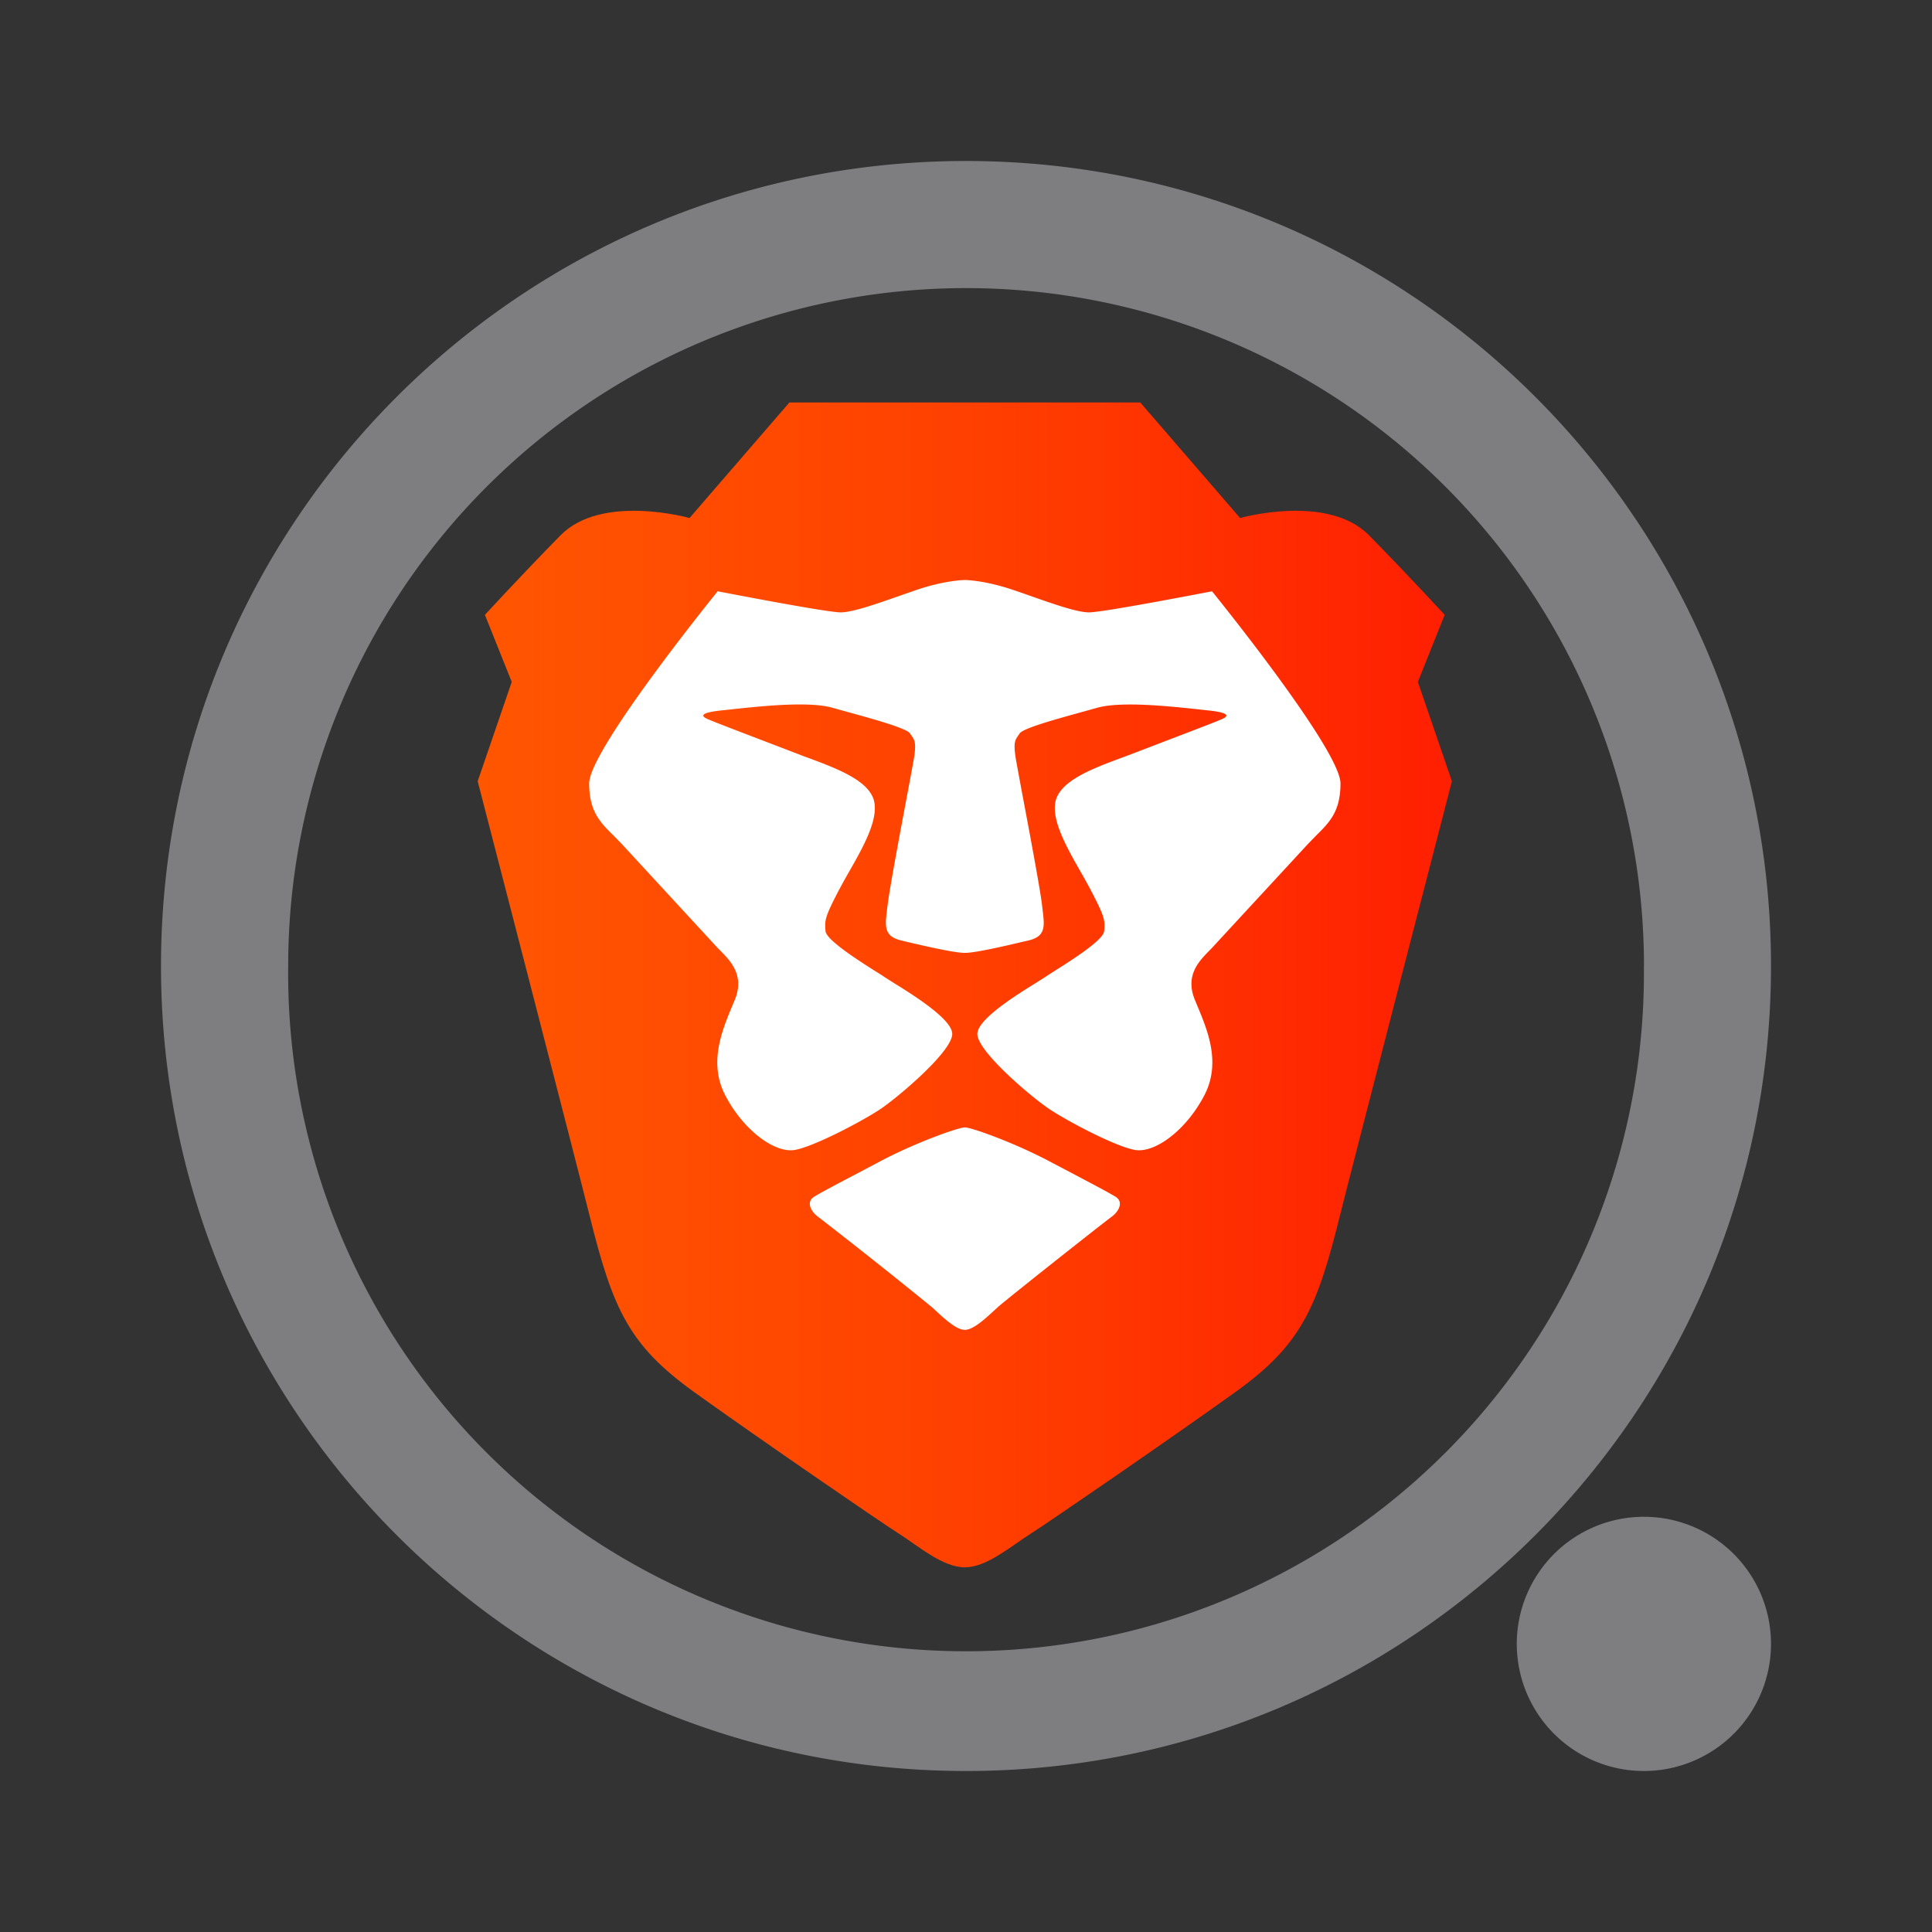 <svg xmlns="http://www.w3.org/2000/svg" fill="none" viewBox="0 0 24 24"><rect x="0" y="0" width="24" height="24" fill="#333333" stroke="none"/><path fill="#7E7E81" fill-rule="evenodd" d="M22 12c0 5.523-4.477 10-10 10S2 17.523 2 12 6.477 2 12 2s10 4.477 10 10m-1.579 0A8.421 8.421 0 1 1 3.58 12a8.421 8.421 0 0 1 16.842 0" clip-rule="evenodd"/><path fill="#7E7E81" d="M20.421 22a1.579 1.579 0 1 0 0-3.158 1.579 1.579 0 0 0 0 3.158"/><path fill="url(#a)" fill-rule="evenodd" d="m17.613 8.471.333-.833s-.424-.463-.938-.987-1.603-.216-1.603-.216L14.165 5H9.806l-1.24 1.435s-1.09-.308-1.604.216-.938.987-.938.987l.333.833-.423 1.234s1.245 4.812 1.391 5.4c.288 1.156.484 1.603 1.301 2.19.817.586 2.3 1.604 2.542 1.758s.544.417.817.417.574-.263.817-.417c.242-.154 1.724-1.172 2.541-1.758s1.014-1.034 1.301-2.19c.146-.588 1.392-5.4 1.392-5.4z" clip-rule="evenodd"/><path fill="#fff" d="M13.529 7.607c.181 0 1.527-.262 1.527-.262s1.596 1.967 1.596 2.387c0 .348-.137.484-.299.644l-.103.106-1.197 1.296-.039.04c-.12.123-.295.303-.171.602l.025.061c.136.325.304.725.09 1.131-.227.432-.616.72-.866.672s-.836-.36-1.051-.503c-.216-.142-.9-.717-.9-.937 0-.183.492-.488.731-.636l.107-.068c.024-.017.066-.043.116-.075.218-.138.612-.387.621-.498.013-.136.008-.176-.168-.513a7 7 0 0 0-.126-.227c-.167-.294-.354-.622-.313-.858.047-.265.455-.418.801-.547l.126-.047.36-.138c.345-.132.729-.278.792-.308.088-.041.065-.08-.2-.106l-.129-.014c-.328-.035-.934-.1-1.228-.017l-.191.053c-.33.091-.736.203-.775.268l-.02.03c-.037.054-.061.09-.02.319l.068.369c.092.486.234 1.245.252 1.416l.008.069c.023.19.038.317-.178.367l-.057.013c-.245.058-.603.141-.732.141-.13 0-.489-.083-.733-.14l-.056-.014c-.217-.05-.202-.177-.18-.367l.009-.07c.018-.17.16-.931.252-1.417l.068-.367c.042-.23.017-.265-.02-.319l-.02-.03c-.039-.065-.444-.177-.775-.268l-.19-.053c-.295-.084-.9-.018-1.229.017l-.129.014c-.265.026-.288.065-.2.106.063.03.447.176.792.308l.36.138q.06.024.126.047c.346.13.754.282.801.547.041.236-.146.564-.313.858q-.069.12-.126.227c-.176.337-.18.377-.168.513.01.11.403.36.62.498q.08.049.117.075l.107.068c.239.148.73.453.73.636 0 .22-.683.795-.899.938s-.801.454-1.051.502-.64-.24-.867-.672c-.213-.406-.045-.806.09-1.13l.026-.062c.124-.3-.052-.48-.171-.602l-.04-.04-1.195-1.296-.104-.106c-.162-.16-.299-.296-.299-.644 0-.42 1.596-2.387 1.596-2.387s1.346.262 1.528.262c.144 0 .424-.098.716-.2l.221-.077c.363-.124.606-.125.606-.125s.242.001.605.125q.11.037.222.077c.291.102.57.2.716.2"/><path fill="#fff" d="M13.298 14.564c.284.15.486.256.562.304.1.063.039.182-.051.247s-1.3 1.02-1.416 1.125l-.048.044c-.113.104-.257.236-.36.236s-.246-.133-.36-.237l-.046-.043a74 74 0 0 0-1.417-1.125c-.09-.065-.15-.184-.051-.247.076-.048.278-.155.563-.304l.27-.143c.427-.225.959-.416 1.042-.416.082 0 .614.191 1.04.416z"/><defs><linearGradient id="a" x1="5.935" x2="18.037" y1="19.572" y2="19.572" gradientUnits="userSpaceOnUse"><stop stop-color="#FF5601"/><stop offset=".5" stop-color="#FF4000"/><stop offset="1" stop-color="#FF1F01"/></linearGradient></defs></svg>